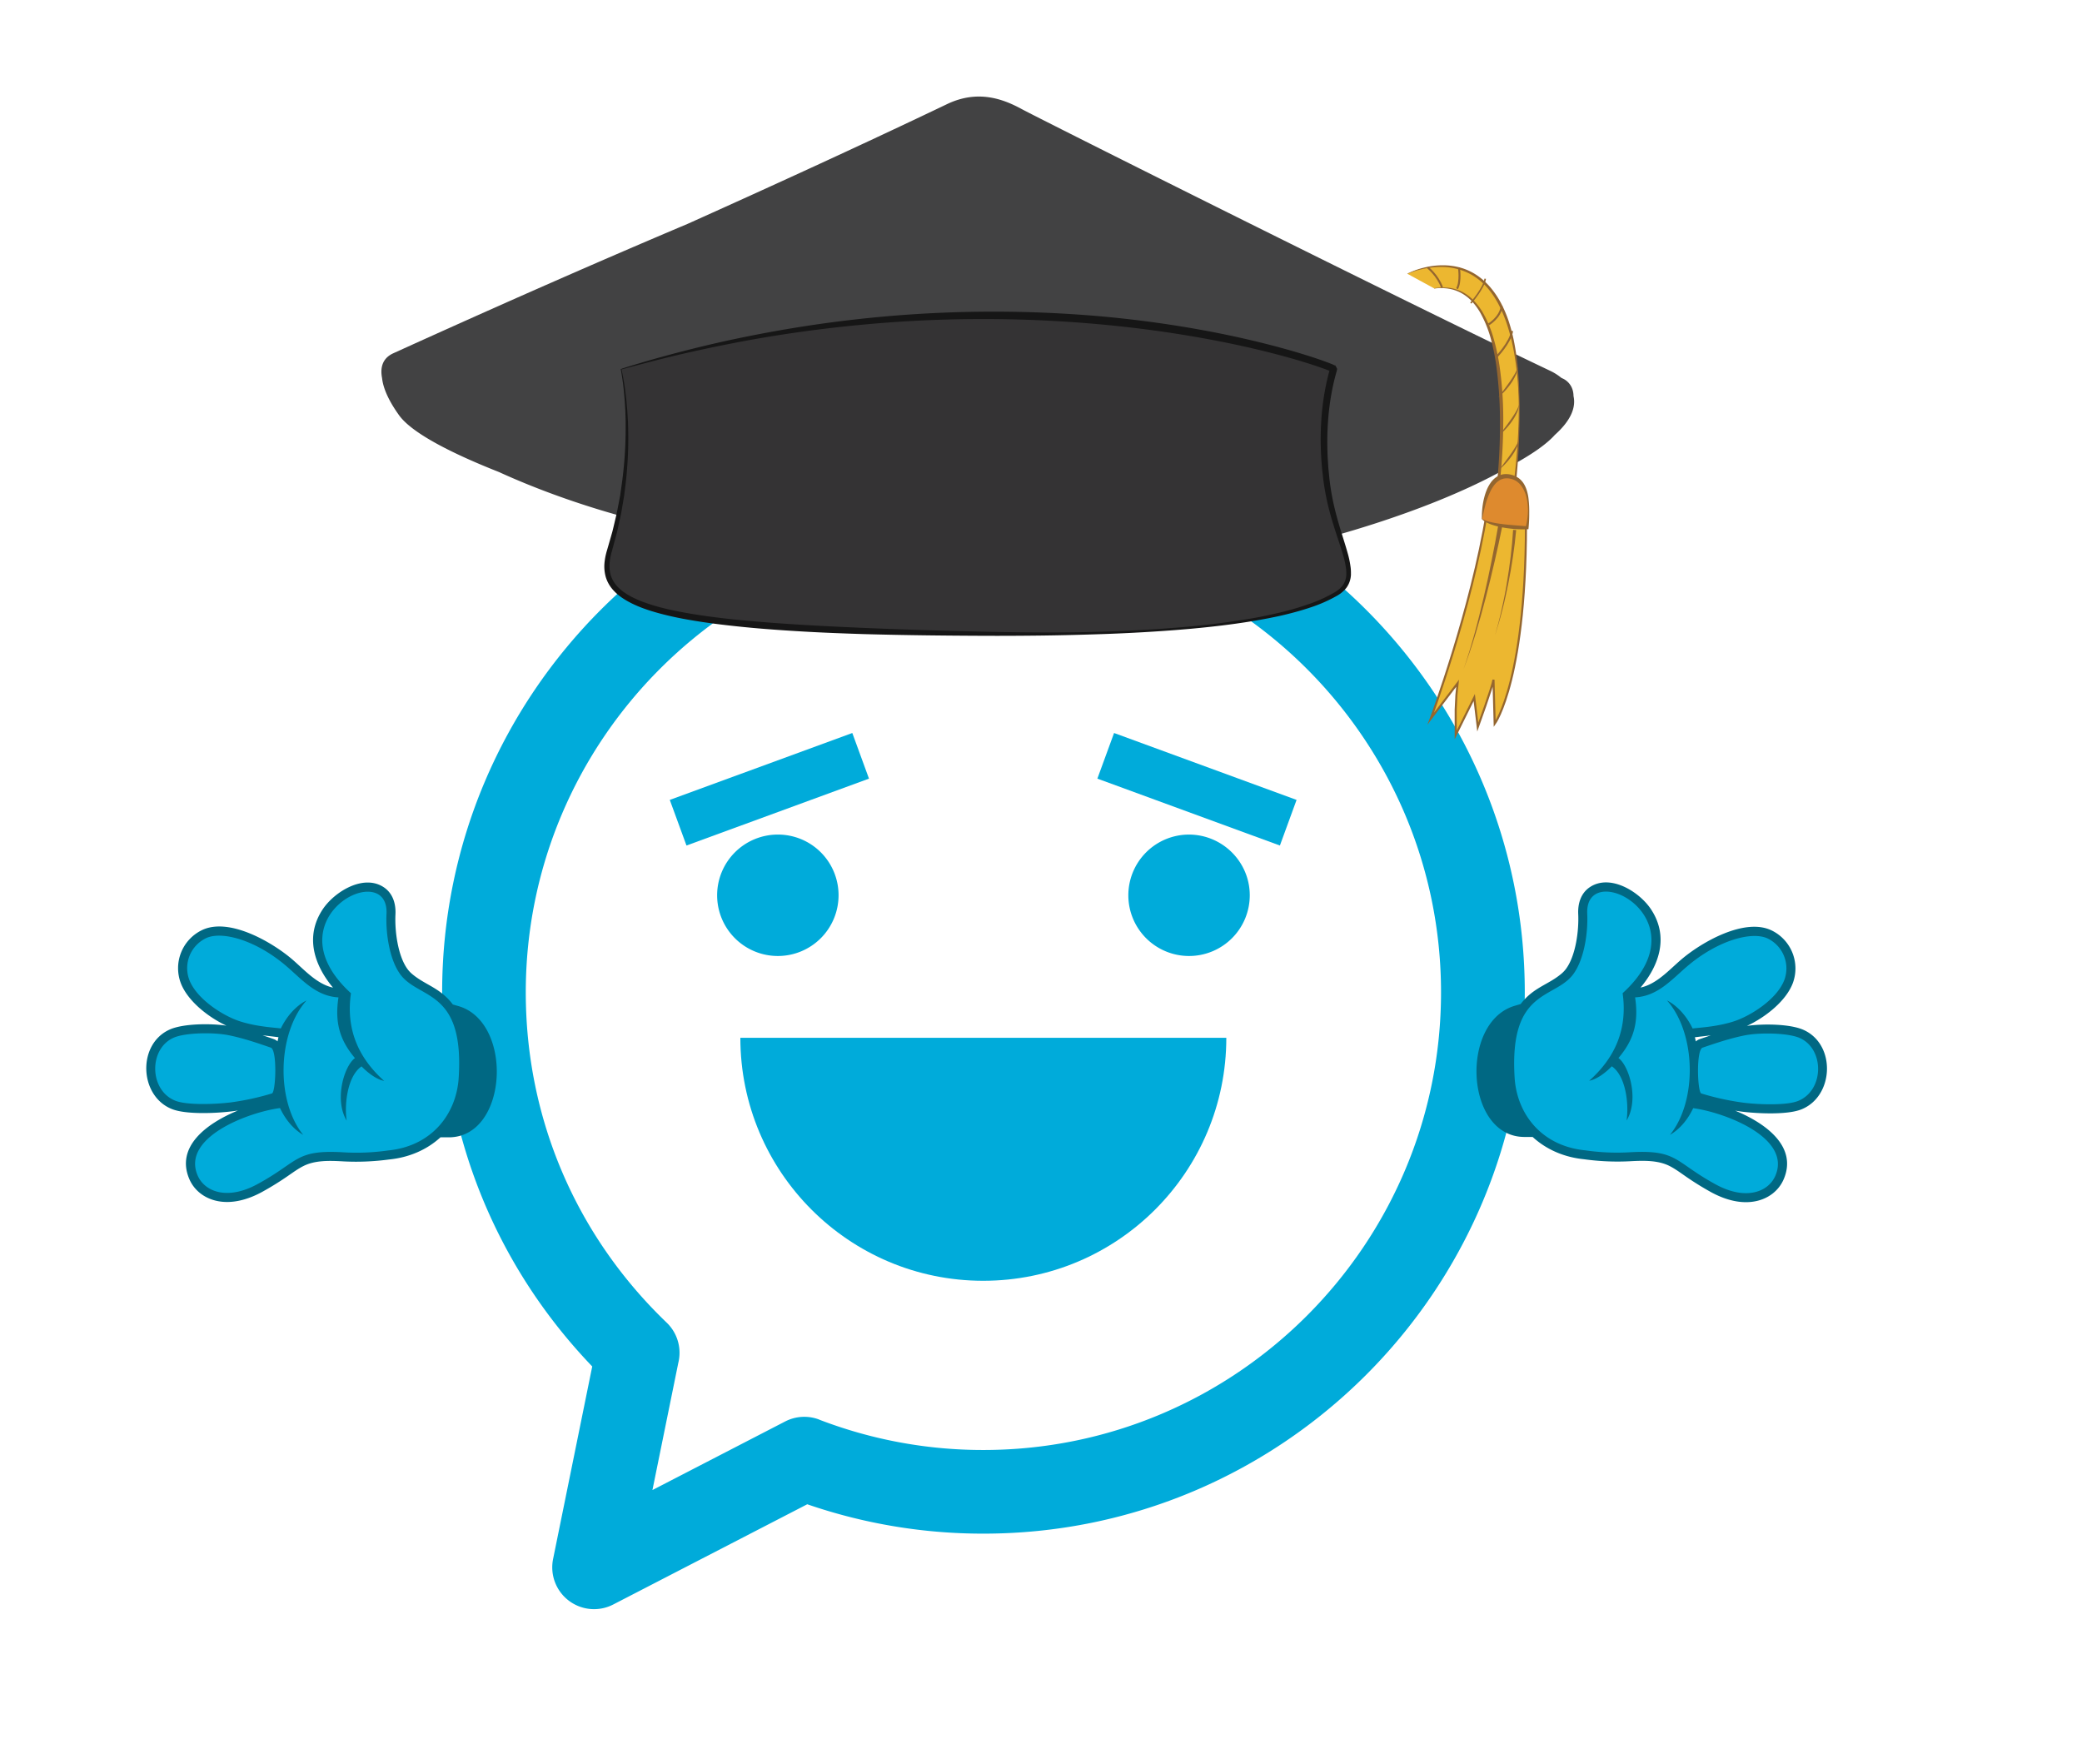 <svg id="Layer_1" data-name="Layer 1" xmlns="http://www.w3.org/2000/svg" viewBox="0 0 2000 1694.14"><defs><style>.cls-1,.cls-3{fill:#00abda;}.cls-2{fill:#006883;}.cls-2,.cls-3{fill-rule:evenodd;}.cls-4{fill:#424243;}.cls-5{fill:#343334;}.cls-6{fill:#161616;}.cls-7,.cls-9{fill:#ecb730;}.cls-8{fill:#94662f;}.cls-11,.cls-12,.cls-9{stroke:#94662f;stroke-miterlimit:10;}.cls-9{stroke-width:1.98px;}.cls-10{fill:#de8a2e;}.cls-11,.cls-12{fill:none;}.cls-11{stroke-width:1.9px;}.cls-12{stroke-width:1.47px;}</style></defs><title>Mesa de trabajo 25</title><path class="cls-1" d="M747,801.64a58.32,58.32,0,1,0,58.53,58.24A58.22,58.22,0,0,0,747,801.64Z"/><path class="cls-1" d="M1142,801.64a58.32,58.32,0,1,0,58.54,58.24C1200.49,827.7,1174.14,801.64,1142,801.64Z"/><polygon class="cls-1" points="1070.19 704.08 1054.15 747.91 1229.49 812.17 1245.51 768.34 1070.19 704.08"/><polygon class="cls-1" points="643.4 768.34 659.45 812.17 834.76 747.91 818.74 704.08 643.4 768.34"/><path class="cls-1" d="M711.19,996.84c0,128.89,104.51,233.41,233.27,233.41,129,0,233.56-104.52,233.56-233.41Z"/><path class="cls-1" d="M546.44,1537.53a40.16,40.16,0,0,1-15.14-40l37.6-185c-93.14-97.15-144.17-223.9-144.17-359.35,0-286.71,233.26-520,520-520s520,233.26,520,520-233.26,519.95-520,519.95a518,518,0,0,1-169.27-28.21L589.1,1541.18a40.16,40.16,0,0,1-42.66-3.65ZM787,1363.65a437.83,437.83,0,0,0,157.66,29.13c242.4,0,439.61-197.21,439.61-439.61S1187.1,513.54,944.7,513.54,505.07,710.76,505.07,953.17c0,120.87,48.07,233.54,135.33,317.26a40.2,40.2,0,0,1,11.15,38.83l-24.81,122,127.45-65.85a40.1,40.1,0,0,1,32.85-1.81Z"/><path class="cls-2" d="M1460.71,964.45l-5.55,1.63c-52.76,15.42-47.86,125,8.49,126h8.62c12.85,11.82,29.81,19.46,49.42,21.44a235.72,235.72,0,0,0,46.12,1.8c11.68-.56,24.9-.8,35.65,4.51,5.3,2.62,10.4,6.39,15.27,9.75A275.87,275.87,0,0,0,1644,1145.3c12.91,7,28.24,11.59,43,8.42,11.65-2.5,21.56-9.79,26.37-20.83,13.41-30.89-15.94-53.43-46.51-66.05,2.27.36,4.55.68,6.82,1,14.76,1.79,43,3.19,56.61-2.17,31.57-12.47,33.66-62.54,2-76.51-12.78-5.65-38.56-6-54.19-3.73,18-8.37,37.44-23.87,44-40.81a40.6,40.6,0,0,0-19.88-50.72c-26-13-67.75,11.19-87,27.62-11.84,10.09-23.61,23.67-39.3,27.1,18-21.44,27.38-48.89,10.15-75.08-11.19-17-39.38-34.57-59-21.28-8.65,5.88-11.48,15.9-11,25.9.72,15.54-2.32,39.78-11.79,52.54a27.92,27.92,0,0,1-4.64,4.83c-11.41,9.5-23.92,12.34-35.26,24.58a56.13,56.13,0,0,0-3.67,4.39Zm182.74,30.06c-3.59,1.19-7.17,2.41-10.74,3.63a10.21,10.21,0,0,0-3.66,2.2c-.28-1.33-.58-2.67-.9-4C1633.51,995.66,1638.51,995.14,1643.45,994.51Z"/><path class="cls-3" d="M1626.5,1064.44c30,4,94.86,28.29,78.91,65-6.69,15.38-28.22,24.06-57.23,8.26-39.81-21.68-36.22-33.19-80.78-31a214.74,214.74,0,0,1-44.67-1.76c-42.12-4.18-65.63-35.18-67.77-69.88-5.3-85.64,38.29-75,56.27-99.22,10.65-14.35,14.33-40.07,13.49-58.1-2.52-54.48,113,4.38,34,76.26,4.94,35-7.66,62.4-32.13,84.11,7.85-1.46,16.23-8.26,21.75-13.89,13.78,9.53,16.51,37.18,14.15,52.14,12.21-20.12,2.52-52.57-7.79-60.08,14.81-17.37,19.56-34.38,16-58.27,21.69-1.12,35-17,50.16-29.92,29.35-25,62.45-34,77.53-26.47A31.93,31.93,0,0,1,1714,941.45c-7.16,18.59-32.81,34.73-49.06,39.82s-32.39,5.77-39,6.63c-5.47-11.27-13.8-21.33-24.6-26.95,27.94,31.43,29.36,96.52,2.83,129.14,9.83-5.66,17.35-15.12,22.34-25.65Zm100.6-6.87c25.33-10,25.79-49.91,1.73-60.54-11.09-4.9-38-5.43-52.69-2.53s-29.43,8-40.63,11.83c-6.36,2.19-4.94,43.07-1.17,44a250.91,250.91,0,0,0,40.37,8.84C1689.22,1061,1715.91,1062,1727.1,1057.57Z"/><path class="cls-2" d="M435,964.86a56.13,56.13,0,0,0-3.65-4.41c-11.3-12.27-23.81-15.14-35.19-24.67a27.92,27.92,0,0,1-4.63-4.84c-9.43-12.79-12.41-37-11.65-52.58.49-10-2.32-20-10.95-25.93-19.53-13.33-47.77,4.14-59,21.12-17.3,26.15-8,53.62,9.95,75.11-15.68-3.47-27.42-17.08-39.22-27.2-19.24-16.49-60.92-40.82-87-27.86a40.59,40.59,0,0,0-20,50.66c6.48,17,25.88,32.51,43.85,40.94-15.62-2.34-41.4-2-54.19,3.58-31.66,13.88-29.7,64,1.83,76.52,13.55,5.39,41.84,4.06,56.61,2.32,2.27-.27,4.55-.58,6.82-.93-30.6,12.53-60,35-46.68,65.92,4.77,11.05,14.67,18.37,26.31,20.91,14.7,3.2,30-1.31,43-8.31a279.4,279.4,0,0,0,25.35-15.66c4.88-3.35,10-7.11,15.3-9.71,10.77-5.29,24-5,35.66-4.41a236.47,236.47,0,0,0,46.12-1.68c19.62-1.93,36.6-9.52,49.48-21.3h8.63c56.34-.84,61.54-110.4,8.83-126L435,964.86ZM267.5,996.29c-.32,1.33-.63,2.67-.91,4a10.13,10.13,0,0,0-3.65-2.21q-5.35-1.86-10.73-3.66C257.14,995.07,262.15,995.6,267.5,996.29Z"/><path class="cls-3" d="M269,1064.39c5,10.55,12.46,20,22.27,25.72-26.44-32.7-24.84-97.78,3.18-129.13-10.82,5.58-19.17,15.63-24.68,26.87-6.64-.88-22.77-1.59-39-6.73s-41.84-21.34-48.95-40a31.92,31.92,0,0,1,15.79-39.81c15.1-7.52,48.17,1.57,77.46,26.67,15.09,12.94,28.39,28.88,50.07,30.06-3.63,23.88,1.08,40.9,15.84,58.31-10.33,7.48-20.11,39.9-7.95,60.06-2.33-15,.48-42.61,14.28-52.1,5.51,5.64,13.87,12.46,21.72,13.94-24.41-21.77-36.94-49.25-31.9-84.2-78.84-72.08,36.83-130.63,34.16-76.16-.88,18,2.72,43.76,13.33,58.14,17.92,24.29,61.54,13.74,56,99.37-2.24,34.69-25.83,65.63-68,69.7a214.23,214.23,0,0,1-44.67,1.63c-44.56-2.27-41,9.24-80.87,30.81-29.06,15.72-50.56,7-57.21-8.41-15.85-36.75,49-60.84,79.09-64.79Zm-48.2-5.37a251,251,0,0,0,40.4-8.72c3.77-1,5.3-41.84-1.06-44-11.18-3.86-25.89-9-40.59-11.94s-41.59-2.49-52.7,2.38c-24.09,10.57-23.74,50.47,1.56,60.55C179.56,1061.7,206.26,1060.73,220.77,1059Z"/><path class="cls-4" d="M1493.64,417.71c16.4-14.67,20.15-27.24,17.9-37.27-.12-12.65-10-16.68-10-16.68l-1.77-.87a51.1,51.1,0,0,0-10.4-6.6c-143-68-491.39-242.53-508.05-251.6-17.72-9.64-42.08-18.8-71.62-4.66-76.77,36.77-166,77.66-249.17,115-76.48,32.3-170.07,73.15-283.11,124.48l-.11.06c-10.47,5-12.08,14.43-10.3,23.56.95,8.75,5.34,20.4,16.32,35.7,12.52,17.43,51.3,36.93,96,54.58C543.7,482.86,622.9,506,684.56,514.24,805,530.34,1171,538,1171,538c11.81-1,29.42-3.82,50.58-8.34,0,.82,0,1.26,0,1.26,6-.51,28.14-6.33,57.57-15.51,57.49-16,123.77-39.63,173-68.38C1470.58,437,1485.29,427.07,1493.64,417.71Z"/><path class="cls-5" d="M596.59,354.67S615,432.2,585.7,528c-16.81,55.06,37.09,76.87,366.73,80.77,102.74,1.22,270.8-2,331.35-38.56,28.15-17-1.9-48.11-9.53-108.78-8.16-64.95,6.81-105.13,6.81-107.16S985.09,239.4,596.59,354.67Z"/><path class="cls-6" d="M596.9,354.85a3.17,3.17,0,0,1,.25.63l.2.87.38,1.76.71,3.53c.44,2.36.84,4.72,1.24,7.09l1,7.12.86,7.15c.28,2.39.45,4.78.68,7.17l.32,3.59c.1,1.2.15,2.39.23,3.59l.43,7.19c.12,2.4.14,4.8.22,7.21a375.51,375.51,0,0,1-3,57.55l-.91,7.16-1.2,7.12c-.85,4.73-1.5,9.51-2.62,14.2s-2,9.42-3.16,14.1l-3.77,14-.95,3.46c-.32,1.12-.63,2.24-.88,3.36a49.62,49.62,0,0,0-1.19,6.76,32.5,32.5,0,0,0,1,13.18,28.27,28.27,0,0,0,6.72,11.13,42.11,42.11,0,0,0,5.05,4.44,62,62,0,0,0,5.74,3.73c8,4.56,17,7.7,26,10.31s18.37,4.56,27.72,6.26c18.71,3.39,37.68,5.63,56.68,7.44,38,3.55,76.25,5.5,114.47,7.14s76.51,2.79,114.79,3.63q28.71.66,57.41.78t57.42-.76c19.12-.6,38.25-1.43,57.33-2.79s38.15-3,57.11-5.56c9.49-1.19,18.93-2.66,28.35-4.25s18.77-3.58,28.05-5.78,18.43-4.86,27.39-8a136.22,136.22,0,0,0,25.73-11.77,28.83,28.83,0,0,0,5.24-4.13,22.39,22.39,0,0,0,2.11-2.47,19.73,19.73,0,0,0,1.56-2.8,18.36,18.36,0,0,0,1.61-6.25l.08-.82,0-.83c0-.56,0-1.11,0-1.67-.08-1.13-.09-2.25-.26-3.39a83.24,83.24,0,0,0-3-13.62c-1.33-4.54-2.84-9.07-4.34-13.61-3-9.09-6-18.26-8.47-27.61a242.41,242.41,0,0,1-5.75-28.47c-.34-2.4-.56-4.8-.85-7.2s-.59-4.79-.76-7.21c-.34-4.82-.82-9.63-.92-14.47a278.18,278.18,0,0,1,.24-29,242.53,242.53,0,0,1,3.37-28.89q1.29-7.17,3-14.26c.59-2.34,1.24-4.75,1.84-7l.12-.41c.05-.2,0-.17,0-.17h0c-.32-.63,2.41,4.93,1.44,2.7l-.21-.1-.33-.15-.74-.33c-1-.44-2.12-.86-3.22-1.28-8.81-3.31-17.92-6.19-27-8.91s-18.33-5.21-27.57-7.55c-18.48-4.69-37.13-8.74-55.88-12.27s-37.6-6.58-56.51-9.15-37.89-4.63-56.9-6.28a1241.5,1241.5,0,0,0-228.83,1.53c-38,3.77-75.92,9.12-113.48,16.32q-28.17,5.38-56.13,11.9-14,3.3-27.87,6.88Zm-.62-.35c4.57-1.51,9.44-3.05,14-4.39s9.18-2.73,13.78-4.06q13.82-3.94,27.73-7.59c18.55-4.84,37.2-9.32,56-13.22,37.54-7.86,75.45-14.08,113.6-18.37a1181.39,1181.39,0,0,1,230.06-3.53q28.72,2.4,57.29,6.33t56.88,9.38c18.87,3.68,37.64,7.88,56.25,12.73,9.31,2.42,18.57,5,27.79,7.8s18.36,5.76,27.46,9.24c1.14.45,2.28.9,3.45,1.4l.9.41.48.23c.15.07.37.18.59.31-.78-2.08,2.43,3.62,1.91,3.33,0,.29-.08.59-.13.88s-.13.62-.16.71l-.13.45c-.66,2.4-1.27,4.6-1.86,6.9q-1.74,6.85-3,13.82a242.93,242.93,0,0,0-3.49,28.12,271.54,271.54,0,0,0-.49,28.39c.05,4.74.49,9.47.75,14.2.14,2.37.45,4.72.66,7.08s.44,4.73.74,7.08A235.15,235.15,0,0,0,1282.5,490c2.26,9.21,5.06,18.31,7.92,27.44,1.43,4.57,2.87,9.16,4.16,13.83a87.77,87.77,0,0,1,2.94,14.44c.16,1.24.16,2.52.22,3.78,0,.63,0,1.28,0,1.91l0,1-.11,1a22.69,22.69,0,0,1-2.09,7.55,24,24,0,0,1-2,3.43,27,27,0,0,1-2.59,2.94,32.11,32.11,0,0,1-6.08,4.64,140.73,140.73,0,0,1-26.6,11.72c-9.16,3.06-18.47,5.52-27.84,7.69-18.78,4.16-37.76,7.13-56.79,9.45s-38.14,4-57.27,5.31-38.26,2.3-57.41,2.94-38.31,1.15-57.47,1.39-38.32.35-57.48.26c-38.31-.17-76.63-.58-114.95-1.66-19.16-.63-38.32-1.33-57.47-2.45s-38.29-2.42-57.4-4.34-38.21-4.24-57.18-7.77c-9.48-1.77-18.91-3.92-28.24-6.64s-18.54-6.11-27.16-11.12a65,65,0,0,1-6.25-4.14,48.82,48.82,0,0,1-5.68-5.1,35.11,35.11,0,0,1-4.68-6.18,33.27,33.27,0,0,1-3.12-7.16,37.69,37.69,0,0,1-1-15.27,56.09,56.09,0,0,1,1.4-7.35c.3-1.21.64-2.39,1-3.57l1-3.45,3.93-13.72c1.19-4.61,2.2-9.26,3.33-13.88s1.94-9.32,2.87-14l1.33-7,1-7.07a389.56,389.56,0,0,0,4.26-57c0-2.39,0-4.78,0-7.16l-.22-7.16c0-1.19-.06-2.39-.12-3.58l-.22-3.57c-.15-2.38-.25-4.77-.46-7.15l-.63-7.14-.8-7.12c-.31-2.36-.63-4.73-1-7.09l-.57-3.54-.33-1.76-.16-.89A7.45,7.45,0,0,1,596.28,354.5Z"/><path class="cls-7" d="M1352,263s132.94-67,103,203l-15.45-4.13s23.18-197.72-61.84-184.84"/><path class="cls-8" d="M1351.89,262.85a77.36,77.36,0,0,1,16.61-5.93,73.08,73.08,0,0,1,17.57-2.11,62.41,62.41,0,0,1,17.62,2.49,55,55,0,0,1,16.06,7.8,63.45,63.45,0,0,1,13,12.21,84.92,84.92,0,0,1,9.71,14.93,119.75,119.75,0,0,1,6.86,16.39,169,169,0,0,1,4.6,17.09,257.74,257.74,0,0,1,4.73,34.94c.87,11.71,1.16,23.45,1.16,35.18s-.45,23.46-1,35.18-1.58,23.41-2.69,35.1l-.12,1.29-1.29-.33-15.49-4-1-.27.11-1.09c1.74-18.1,2.61-36.35,2.58-54.56a410.31,410.31,0,0,0-3.35-54.42,213.29,213.29,0,0,0-5.27-26.68,110.72,110.72,0,0,0-10-25.12,60.39,60.39,0,0,0-7.83-10.94,41.68,41.68,0,0,0-10.46-8.37,37.52,37.52,0,0,0-12.69-4.37,48.94,48.94,0,0,0-13.57-.09l0-.3a47.48,47.48,0,0,1,13.73-.48,38.68,38.68,0,0,1,13.23,4,43,43,0,0,1,11.07,8.38,61.78,61.78,0,0,1,8.4,11.06,108.9,108.9,0,0,1,10.67,25.49,202.09,202.09,0,0,1,5.76,27,362.45,362.45,0,0,1,3.43,54.86c-.06,9.16-.37,18.32-.88,27.46s-1.22,18.26-2.31,27.38l-.92-1.36,15.42,4.25-1.4,1c1.38-11.62,2.64-23.26,3.52-34.94s1.38-23.38,1.48-35.09c.18-23.4-1.74-46.92-7.1-69.63q-2.08-8.49-4.89-16.75a131.77,131.77,0,0,0-6.81-16,86.15,86.15,0,0,0-9.3-14.57A61.55,61.55,0,0,0,1418.39,267a55.18,55.18,0,0,0-7.36-4.45,63,63,0,0,0-8-3.28,60.85,60.85,0,0,0-17-2.84,82.8,82.8,0,0,0-34,6.65Z"/><path class="cls-9" d="M1428.36,491.92c-14.88,93.32-53.95,198.36-53.95,198.36l25.78-34-1.13,11.28-.68,14v24.34L1416.19,670l3.38,28.41s14.22-39.23,15.1-45.54l1.13,42.38s31.78-43.28,30-205.12"/><path class="cls-10" d="M1423.7,498.53s2.44-48,28.86-40.27C1475.1,464.87,1467,507,1467,507S1433.62,506.65,1423.7,498.53Z"/><path class="cls-8" d="M1423.52,498.61a.6.6,0,0,1,0-.2v-.33l0-.44,0-.89q0-.88,0-1.77c0-1.17.07-2.35.14-3.53.16-2.36.41-4.72.78-7.06a65,65,0,0,1,1.47-7,50.7,50.7,0,0,1,2.3-6.86,34.1,34.1,0,0,1,3.51-6.5,21.63,21.63,0,0,1,5.32-5.53,16.37,16.37,0,0,1,7.34-3,21.17,21.17,0,0,1,14.66,3.89,19.86,19.86,0,0,1,5,5.67,28.92,28.92,0,0,1,2.85,6.76,44.1,44.1,0,0,1,1.41,7A104.45,104.45,0,0,1,1469,493a130.59,130.59,0,0,1-.66,14.2l-.12,1.09-1.27.05a96,96,0,0,1-11.26-.16c-1.88-.11-3.74-.33-5.61-.55s-3.73-.47-5.58-.81a72.62,72.62,0,0,1-11-2.69,37.74,37.74,0,0,1-5.27-2.18,23.55,23.55,0,0,1-2.47-1.46c-.4-.26-.77-.57-1.15-.86S1423.86,498.94,1423.52,498.61Zm.37-.16,1.14.6c.42.19.82.41,1.24.58.84.36,1.7.66,2.56.95a52.77,52.77,0,0,0,5.3,1.36c3.57.75,7.21,1.25,10.86,1.68,1.82.19,3.65.4,5.48.56l5.51.46c3.67.25,7.36.63,11,.9l-1.39,1.14a76.21,76.21,0,0,0,2.11-13.69,53.75,53.75,0,0,0-1-13.82,32.22,32.22,0,0,0-5.22-12.38,19,19,0,0,0-4.57-4.46,16.33,16.33,0,0,0-5.77-2.44,15.74,15.74,0,0,0-6.17-.24,13.78,13.78,0,0,0-5.51,2.33,21.1,21.1,0,0,0-4.44,4.46,38.4,38.4,0,0,0-3.4,5.66,74.61,74.61,0,0,0-4.7,12.83q-.92,3.35-1.68,6.75-.39,1.69-.72,3.42l-.32,1.72-.16.86-.08.43,0,.22,0,.11S1423.93,498.56,1423.89,498.45Z"/><path class="cls-8" d="M1440.53,450.75c3.4-4.74,7-9.26,10.25-13.95,1.68-2.32,3.25-4.71,4.72-7.15a35.84,35.84,0,0,0,3.67-7.76,21.43,21.43,0,0,1-2.36,8.45,44,44,0,0,1-2.08,3.89c-.77,1.24-1.56,2.47-2.41,3.66a70.46,70.46,0,0,1-5.49,6.81A57.2,57.2,0,0,1,1440.53,450.75Z"/><path class="cls-8" d="M1440.53,417.69c3.4-4.74,7-9.26,10.25-13.95,1.68-2.32,3.25-4.71,4.72-7.15a35.84,35.84,0,0,0,3.67-7.76,21.43,21.43,0,0,1-2.36,8.45,44,44,0,0,1-2.08,3.89c-.77,1.24-1.56,2.47-2.41,3.66a70.46,70.46,0,0,1-5.49,6.81A57.2,57.2,0,0,1,1440.53,417.69Z"/><path class="cls-8" d="M1439.33,381.62c3.4-4.73,7-9.25,10.25-13.95,1.68-2.32,3.25-4.71,4.72-7.15a35.77,35.77,0,0,0,3.67-7.75,21.47,21.47,0,0,1-2.36,8.45c-.59,1.35-1.37,2.6-2.08,3.88s-1.56,2.47-2.41,3.67a70.33,70.33,0,0,1-5.49,6.8A58.1,58.1,0,0,1,1439.33,381.62Z"/><path class="cls-11" d="M1437.23,343.15s13.71-14.12,15.33-25.24"/><path class="cls-11" d="M1430,311.59s11-6.31,12.63-17.43"/><path class="cls-12" d="M1412.88,291.16s12.63-14.41,13.83-23.44"/><path class="cls-11" d="M1401.46,256.9s2.11,13.52-1.8,20.43"/><path class="cls-11" d="M1371.41,256.9s9.62,7.51,13.82,19.23"/><path class="cls-8" d="M1443.4,504c-2.35,11.8-4.92,23.52-7.62,35.23s-5.55,23.36-8.58,35-6.27,23.18-9.77,34.67-7.32,22.86-11.61,34.07c4-11.32,7.44-22.81,10.65-34.35s6-23.2,8.79-34.87,5.21-23.39,7.59-35.13,4.61-23.53,6.62-35.31Z"/><path class="cls-8" d="M1456.46,509.15c-.76,8.65-1.85,17.2-3.11,25.75s-2.75,17.05-4.45,25.51c-.81,4.24-1.77,8.44-2.67,12.66s-1.93,8.41-3,12.57c-2.07,8.37-4.57,16.63-7.15,24.85,2.34-8.29,4.59-16.61,6.42-25,1-4.19,1.79-8.42,2.68-12.63s1.61-8.46,2.3-12.7q2.16-12.74,3.69-25.54c1-8.53,1.85-17.11,2.34-25.64Z"/></svg>